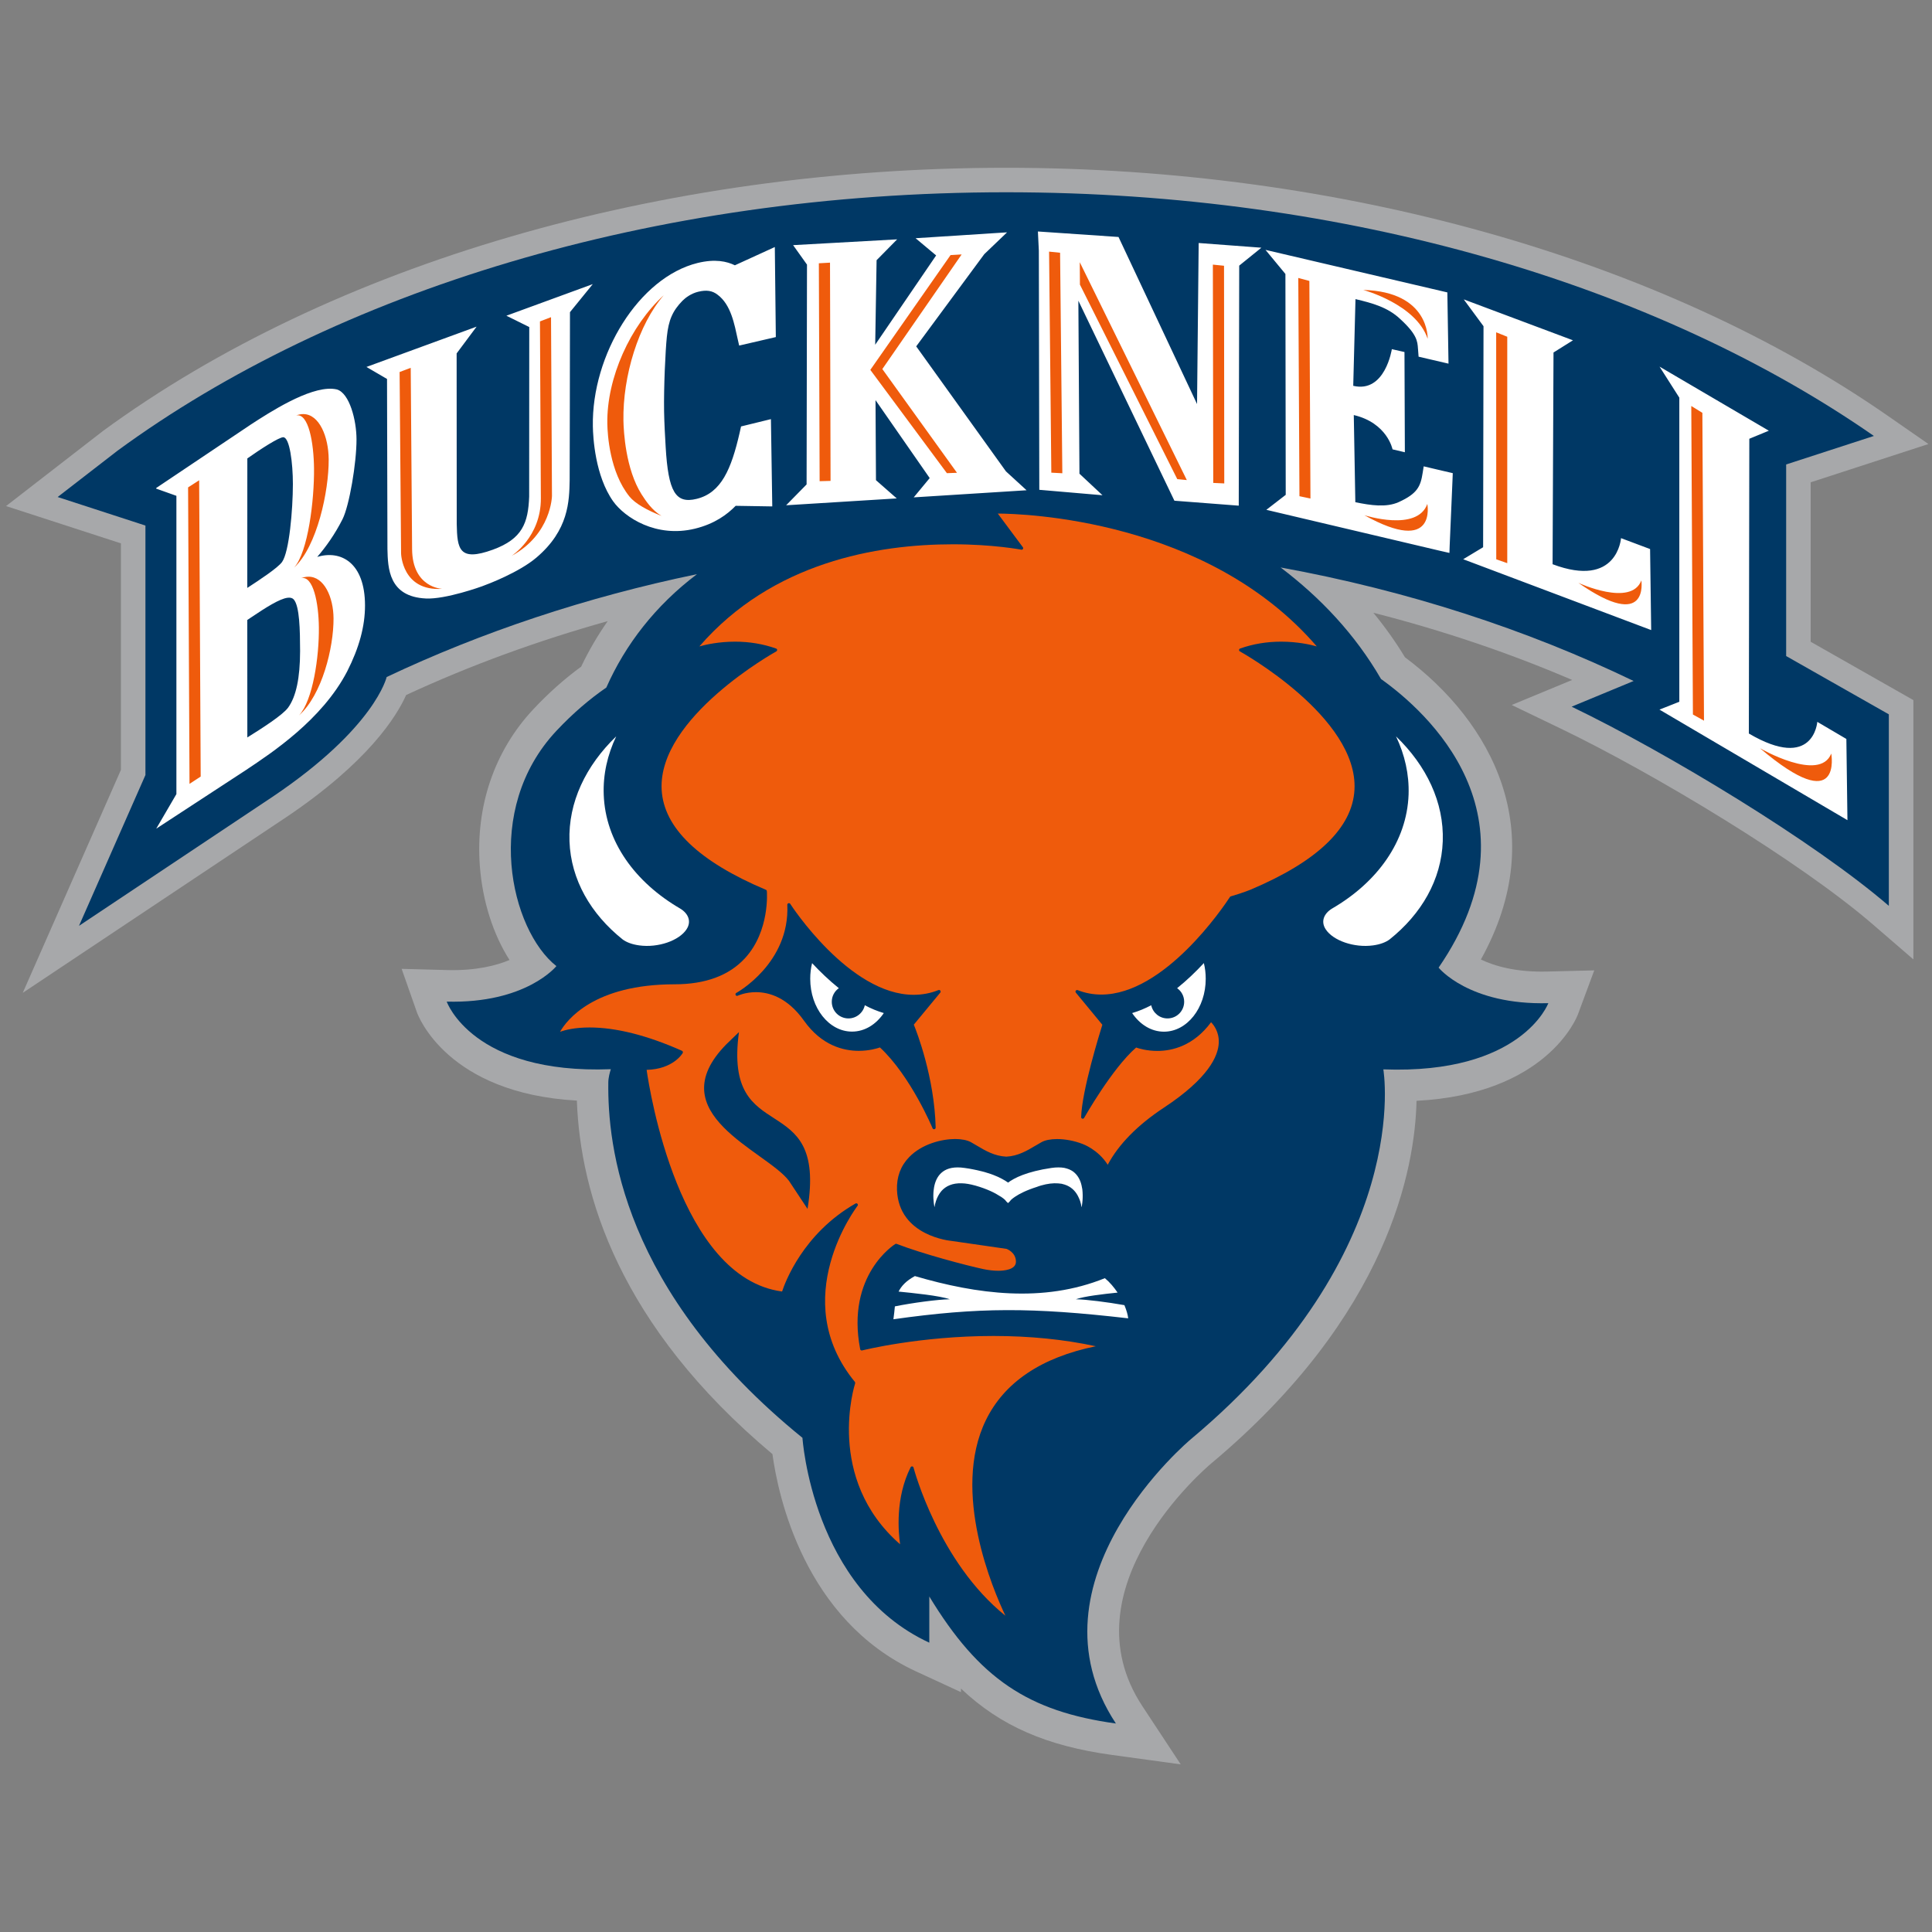 <svg width="201" height="201" viewBox="0 0 201 201" fill="none" xmlns="http://www.w3.org/2000/svg">
<rect x="0" y="0" width="201" height="201" fill="#808080" stroke="none"/>
<g clip-path="url(#clip0_15016_302178)">
<path d="M188.377 50.178L200.629 46.195L196.409 43.266C172.805 26.86 139.367 17.455 104.665 17.455C68.731 17.455 34.497 27.431 10.733 44.822L0.629 52.65L12.579 56.53V80.099L2.367 103.294L29.817 84.993C38.312 79.272 41.262 74.534 42.254 72.308C48.925 69.214 55.951 66.655 63.223 64.62C62.179 66.11 61.254 67.688 60.463 69.358C58.726 70.627 57.055 72.113 55.488 73.788C51.433 78.111 49.459 83.902 49.922 90.096C50.2 93.77 51.315 97.229 53.011 99.876C51.603 100.467 49.495 100.996 46.561 100.924L41.786 100.796L43.369 105.303C43.498 105.663 46.499 113.747 60.016 114.503C60.365 124.257 64.42 137.913 80.362 151.28C80.964 155.669 83.693 168.518 95.303 173.888L99.975 176.046V175.671C104.122 179.608 108.963 181.648 115.65 182.574L122.84 183.56L118.847 177.501C110.788 165.274 125.374 152.79 125.996 152.266C144.513 136.781 147.221 121.471 147.371 114.527C160.933 113.818 164.043 105.867 164.171 105.512L165.862 100.954L161 101.077C157.7 101.165 155.46 100.496 154.067 99.823C161.457 86.538 155.161 75.072 146.167 68.38C145.181 66.746 144.076 65.204 142.878 63.75C150.027 65.569 156.955 67.903 163.565 70.74L157.274 73.345L162.408 75.817C172.04 80.458 187.186 89.56 194.848 96.174L199.062 99.813V72.836L188.378 66.766V50.177L188.377 50.178Z" fill="#A7A8AA"/>
<path d="M185.827 68.251V48.321L194.954 45.355C172.526 29.768 140.379 20.003 104.665 20.003C67.805 20.003 34.743 30.405 12.242 46.877L5.998 51.708L15.131 54.678V80.632L8.218 96.322L28.391 82.873C39.055 75.693 40.226 70.435 40.226 70.435C50.14 65.748 60.995 62.12 72.512 59.735C68.184 63.003 65.049 67.074 63.081 71.53C61.37 72.707 59.622 74.187 57.885 76.037C50.176 84.26 53.126 96.754 57.885 100.511C57.885 100.511 54.755 104.422 46.476 104.206C46.476 104.206 49.138 111.782 63.549 111.237C63.447 111.556 63.292 112.101 63.287 112.604C63.2 119.049 64.685 134.334 83.485 149.587C83.485 149.587 84.487 165.258 96.682 170.901V166.095C101.883 174.663 106.992 178.055 116.094 179.309C106.288 164.425 123.88 149.742 123.88 149.742C147.234 130.212 143.918 111.254 143.918 111.254C158.33 111.798 161.084 104.367 161.084 104.367C152.799 104.583 149.669 100.671 149.669 100.671C160.569 84.79 148.384 73.993 143.677 70.642C140.994 66.001 137.365 62.162 133.228 59.037C146.426 61.443 158.802 65.472 169.959 70.848L163.509 73.52C173.402 78.284 188.789 87.582 196.509 94.242V74.317L185.825 68.252L185.827 68.251Z" fill="#003865"/>
<path d="M128.992 67.769C128.936 67.738 128.9 67.677 128.91 67.61C128.915 67.548 128.956 67.492 129.018 67.471C130.349 66.998 131.783 66.757 133.278 66.757C134.949 66.757 136.285 67.049 136.994 67.25C125.564 53.985 106.405 53.441 103.809 53.43L106.414 56.93C106.456 56.982 106.461 57.059 106.425 57.115C106.389 57.172 106.322 57.203 106.255 57.187C106.224 57.182 103.331 56.627 99.137 56.627C91.258 56.627 80.348 58.488 72.762 67.25C73.471 67.05 74.808 66.757 76.478 66.757C77.973 66.757 79.407 66.998 80.738 67.471C80.8 67.492 80.846 67.548 80.852 67.61C80.857 67.677 80.821 67.738 80.764 67.769C80.641 67.836 68.445 74.63 68.836 82.154C69.046 86.122 72.695 89.627 79.684 92.572C79.741 92.597 79.777 92.649 79.782 92.71C79.787 92.751 80.116 96.837 77.521 99.674C75.866 101.483 73.399 102.403 70.197 102.403C61.789 102.403 58.962 106.119 58.264 107.348C58.783 107.157 59.79 106.895 61.337 106.895C64.092 106.895 67.325 107.712 70.953 109.321C70.994 109.342 71.025 109.378 71.04 109.424C71.056 109.465 71.051 109.516 71.025 109.557C70.989 109.624 70.023 111.238 67.273 111.305C67.571 113.417 70.65 132.942 81.366 134.365C81.659 133.466 83.524 128.342 89.003 125.212C89.07 125.171 89.157 125.186 89.209 125.243C89.26 125.305 89.265 125.392 89.214 125.454C89.142 125.551 81.844 135.116 88.936 143.765C88.972 143.811 88.982 143.868 88.967 143.924C88.931 144.022 85.796 153.818 93.644 160.663C93.464 159.42 93.13 155.848 94.738 152.651C94.764 152.595 94.821 152.559 94.882 152.559H94.903C94.97 152.569 95.026 152.615 95.042 152.682C95.067 152.785 97.652 162.524 104.601 168.095C103.337 165.448 98.937 155.221 102.561 147.764C104.483 143.811 108.332 141.221 114.006 140.06C110.717 139.35 107.135 138.991 103.352 138.991C95.694 138.991 89.753 140.481 89.692 140.497C89.65 140.507 89.599 140.496 89.563 140.476C89.527 140.45 89.496 140.409 89.491 140.368C87.996 132.628 93.094 129.452 93.145 129.421C93.186 129.396 93.243 129.391 93.289 129.411C95.936 130.439 100.562 131.662 102.299 132.032C102.843 132.145 103.378 132.207 103.856 132.207C104.411 132.207 105.696 132.114 105.696 131.266C105.696 130.29 104.76 129.946 104.719 129.93L98.968 129.098C98.922 129.093 93.5 128.609 93.32 123.794C93.274 122.452 93.695 121.306 94.579 120.391C95.921 118.999 98.002 118.5 99.369 118.5C100.048 118.5 100.628 118.618 101.004 118.824C101.209 118.942 101.41 119.06 101.615 119.178C102.52 119.718 103.46 120.273 104.694 120.335C105.907 120.273 106.842 119.718 107.752 119.178C107.957 119.06 108.158 118.942 108.363 118.824C108.733 118.618 109.304 118.505 109.972 118.505C110.83 118.505 111.771 118.685 112.614 119.009C112.68 119.035 114.238 119.59 115.245 121.178C116.391 119.035 118.354 117.041 121.089 115.237C125.704 112.194 126.742 109.887 126.798 108.489C126.845 107.348 126.259 106.618 125.997 106.35C124.172 108.812 121.957 109.336 120.41 109.336C119.305 109.336 118.473 109.079 118.2 108.982C115.697 111.161 112.819 116.254 112.788 116.306C112.752 116.372 112.675 116.403 112.598 116.383C112.526 116.362 112.48 116.295 112.48 116.218C112.562 113.433 114.428 107.44 114.685 106.613L111.93 103.272C111.879 103.21 111.879 103.128 111.92 103.072C111.966 103.01 112.043 102.984 112.115 103.01C112.901 103.318 113.724 103.472 114.572 103.472C121.14 103.477 127.276 94.365 127.955 93.327C127.975 93.291 128.006 93.266 128.047 93.255C129.286 92.895 130.067 92.577 130.072 92.572C137.062 89.627 140.71 86.122 140.916 82.154C141.312 74.625 129.115 67.836 128.992 67.769Z" fill="#EF5B0C"/>
<path d="M82.03 93.968C81.957 93.988 81.909 94.06 81.909 94.132C82.191 100.206 76.657 103.271 76.601 103.303C76.523 103.343 76.493 103.44 76.535 103.521C76.576 103.602 76.673 103.634 76.75 103.593C76.76 103.585 77.531 103.222 78.652 103.222C79.967 103.222 81.901 103.731 83.651 106.198C85.49 108.787 87.764 109.327 89.344 109.327C90.441 109.327 91.272 109.069 91.546 108.973C94.732 111.932 97.006 117.328 97.022 117.384C97.054 117.449 97.111 117.481 97.183 117.481H97.208C97.288 117.465 97.345 117.392 97.345 117.311C97.216 112.077 95.369 107.319 95.07 106.602L97.829 103.263C97.877 103.206 97.869 103.126 97.829 103.061C97.788 103.005 97.708 102.981 97.635 103.005C96.812 103.335 95.941 103.497 95.054 103.497C88.353 103.497 82.272 94.132 82.215 94.034C82.175 93.973 82.094 93.948 82.03 93.968ZM76.879 107.376L75.578 108.634C68.476 115.844 79.68 119.707 82.078 122.844L84.014 125.771C86.103 112.957 75.204 119.691 76.879 107.376Z" fill="#003865"/>
<path d="M107.981 24.083L108.078 26.084L108.126 50.958L114.699 51.523L112.303 49.282L112.19 31.284L122.182 52.093L128.876 52.608L128.924 27.635L131.231 25.77L124.707 25.282L124.537 42.036L116.368 24.655L107.981 24.083ZM104.771 24.173L103.723 24.239L95.255 24.784L97.392 26.574L91.053 35.865L91.198 27.071L93.336 24.902L82.513 25.504L83.957 27.529L83.916 50.399L81.787 52.567L93.295 51.854L91.134 49.958L91.086 41.627L96.723 49.737L95.061 51.745L106.803 51.005L104.658 49.042L95.32 36.035L102.4 26.444L104.771 24.173ZM80.61 25.7L76.455 27.6C75.627 27.195 74.408 26.913 72.578 27.359C66.478 28.86 61.545 36.892 61.679 44.355C61.699 45.511 61.91 49.499 63.791 52.156C64.999 53.842 68.261 55.986 72.306 55C74.367 54.496 75.674 53.508 76.537 52.624L80.345 52.686L80.205 43.605L77.096 44.366L76.948 45.033C76.079 48.811 75.036 51.278 72.476 51.9C70.281 52.439 69.526 51.17 69.253 46.483C69.186 45.363 69.115 44.093 69.09 42.824C69.049 40.259 69.224 36.517 69.378 35.027C69.558 33.3 69.968 32.349 71.011 31.28C71.325 30.971 71.895 30.535 72.631 30.355C73.51 30.139 74.115 30.237 74.665 30.669C76.058 31.712 76.408 33.747 76.757 35.32L76.901 35.952L80.715 35.068L80.61 25.7ZM131.658 25.996L133.731 28.503L133.763 51.482L131.747 53.04L149.803 57.3L150.795 57.526L150.82 56.79L151.11 50.038L151.142 49.225L150.061 48.975L149.029 48.732L148.118 48.517L148.013 49.179C147.795 50.588 147.481 51.349 145.505 52.243C144.223 52.813 142.618 52.582 141.005 52.248L140.844 43.181C144.336 44.004 144.876 46.749 144.876 46.749L146.158 47.051L146.118 36.624L144.803 36.326C144.803 36.326 144.11 40.926 140.787 40.14L141.021 31.119C142.763 31.53 144.384 31.972 145.658 33.175C147.424 34.788 147.473 35.514 147.521 36.275L147.529 36.347L147.586 37.108L150.699 37.833L150.578 30.421L131.658 25.996ZM61.671 29.558L52.683 32.847L55.062 34.024L55.053 51.668C54.949 54.397 54.359 56.062 51.275 57.188C47.75 58.467 47.569 57.105 47.517 54.521C47.517 54.536 47.507 39.678 47.507 36.769L49.584 33.983L38.123 38.177L40.265 39.426L40.308 57.121C40.354 59.105 40.43 62.085 44.31 62.265C46.371 62.368 50.129 61.006 50.165 60.991C50.792 60.765 54.009 59.542 55.813 58.005C59.174 55.147 59.225 52.14 59.266 49.94C59.266 49.935 59.303 35.371 59.298 32.477L61.671 29.558ZM152.284 31.147L154.341 33.938L154.3 56.932L152.228 58.181L171.784 65.551L171.671 57.122L168.647 55.987C168.647 55.987 168.284 61.248 161.526 58.7L161.623 36.673L163.647 35.404L152.284 31.147ZM172.655 38.144L174.712 41.371V73.009L172.647 73.826L192.203 85.328L192.091 76.879L189.066 75.1C189.066 75.1 188.712 80.287 181.945 76.313L181.994 45.648L184.026 44.81L172.655 38.144ZM34.582 40.449C32.086 40.285 28.077 42.878 26.077 44.179L26.061 44.189C26.01 44.225 25.995 44.235 25.995 44.235L16.25 50.771V50.835L18.352 51.584V82.616L16.254 86.213L25.598 80.108C28.296 78.305 33.492 74.892 36.113 69.86C37.367 67.393 37.975 65.163 37.975 62.988C37.97 58.533 35.461 57.196 33.004 57.942C33.898 56.904 34.834 55.603 35.636 54.015C36.35 52.592 37.095 48.151 37.09 45.721C37.09 43.721 36.365 40.915 35.06 40.52C34.907 40.483 34.748 40.459 34.582 40.449ZM29.479 45.489C30.131 45.52 30.471 48.142 30.471 50.367C30.466 53.065 30.09 57.417 29.345 58.466C28.903 59.088 26.95 60.367 25.727 61.164L25.732 47.694C27.058 46.758 29.037 45.468 29.479 45.489ZM29.917 62.19C30.194 62.154 30.408 62.204 30.553 62.357C31.175 63.046 31.216 65.579 31.221 67.733C31.216 70.538 30.809 72.461 29.977 73.617C29.411 74.393 27.289 75.751 25.732 76.722L25.727 64.501C25.825 64.438 25.917 64.376 26.004 64.314C27.704 63.17 29.087 62.297 29.917 62.19ZM64.109 76.609C60.949 79.656 59.105 83.474 59.248 87.524C59.392 91.533 61.469 95.09 64.778 97.736C65.19 98.043 65.79 98.26 66.51 98.357C68.463 98.623 70.662 97.865 71.433 96.671C71.957 95.86 71.613 95.033 70.755 94.519C66.083 91.8 62.985 87.565 62.81 82.672C62.732 80.565 63.199 78.52 64.109 76.609ZM145.238 76.609C146.149 78.52 146.617 80.565 146.545 82.672C146.367 87.565 143.27 91.8 138.593 94.519C137.738 95.033 137.391 95.86 137.915 96.671C138.682 97.865 140.891 98.623 142.843 98.357C143.561 98.26 144.157 98.043 144.569 97.736C147.883 95.09 149.956 91.533 150.101 87.524C150.246 83.474 148.399 79.656 145.238 76.609ZM125.246 100.196C124.432 101.075 123.496 101.978 122.464 102.809C122.907 103.115 123.198 103.631 123.198 104.22C123.198 105.18 122.424 105.954 121.464 105.954C120.633 105.954 119.94 105.373 119.77 104.583C119.125 104.922 118.464 105.196 117.786 105.397C118.585 106.583 119.77 107.333 121.093 107.333C123.496 107.333 125.44 104.873 125.44 101.833C125.44 101.26 125.375 100.72 125.246 100.196ZM84.488 100.204C84.359 100.712 84.294 101.26 84.294 101.833C84.294 104.873 86.246 107.325 88.641 107.325C89.972 107.325 91.149 106.575 91.948 105.397C91.27 105.196 90.609 104.922 89.972 104.583C89.802 105.365 89.101 105.954 88.27 105.954C87.311 105.954 86.536 105.18 86.536 104.22C86.536 103.631 86.827 103.115 87.27 102.809C86.238 101.978 85.302 101.075 84.488 100.204ZM99.633 121.454C99.19 121.454 98.819 121.526 98.512 121.655C98.214 121.784 97.972 121.962 97.778 122.18C97.399 122.607 97.214 123.18 97.149 123.728C97.125 123.865 97.117 124.002 97.109 124.131C97.069 124.93 97.222 125.591 97.222 125.591C97.254 125.373 97.311 125.155 97.375 124.954C97.504 124.559 97.698 124.196 97.956 123.897C98.415 123.389 99.093 123.075 100.053 123.107C100.472 123.115 100.932 123.196 101.456 123.341H101.464C102.73 123.704 103.528 124.115 104.044 124.454C104.077 124.47 104.125 124.494 104.157 124.518C104.327 124.631 104.456 124.736 104.561 124.833C104.641 124.946 104.746 125.059 104.867 125.163H104.875C104.996 125.059 105.101 124.946 105.182 124.833C105.286 124.736 105.415 124.631 105.585 124.518C106.044 124.204 106.786 123.825 107.883 123.478C108.02 123.43 108.133 123.381 108.286 123.341C108.98 123.139 109.577 123.075 110.085 123.115C110.214 123.123 110.327 123.139 110.448 123.155C110.561 123.18 110.674 123.212 110.77 123.244C111.399 123.446 111.835 123.857 112.125 124.389C112.222 124.567 112.303 124.76 112.375 124.954C112.44 125.155 112.488 125.373 112.52 125.591V125.583C112.52 125.583 112.528 125.583 112.528 125.591C112.528 125.591 112.593 125.293 112.625 124.865C112.649 124.543 112.649 124.139 112.601 123.728C112.577 123.591 112.553 123.454 112.52 123.317C112.488 123.18 112.448 123.043 112.399 122.913C112.294 122.647 112.157 122.397 111.964 122.18C111.867 122.075 111.762 121.97 111.641 121.881C111.512 121.793 111.383 121.72 111.23 121.655C111.077 121.591 110.907 121.543 110.722 121.502C110.536 121.47 110.335 121.454 110.109 121.454C109.891 121.454 109.649 121.47 109.383 121.51C108.101 121.696 107.133 121.962 106.399 122.236C105.674 122.51 105.19 122.801 104.875 123.034C104.714 122.922 104.512 122.784 104.262 122.655C104.012 122.518 103.706 122.373 103.343 122.236C103.157 122.163 102.964 122.099 102.746 122.034C102.536 121.962 102.303 121.897 102.061 121.841H102.053C101.811 121.776 101.544 121.72 101.262 121.663C100.98 121.607 100.682 121.551 100.359 121.51H100.351C100.093 121.47 99.851 121.454 99.633 121.454ZM95.182 132.76C94.262 133.26 93.77 133.801 93.488 134.373C94.932 134.518 97.762 134.793 98.811 135.172C97.609 135.188 94.907 135.543 93.101 135.913C93.052 136.349 93.02 136.793 92.948 137.252C101.843 136.002 107.343 136.002 117.375 137.155C117.335 136.784 117.198 136.309 116.98 135.784C115.222 135.47 112.988 135.188 111.932 135.172C112.77 134.865 114.762 134.631 116.27 134.478C115.899 133.93 115.464 133.405 114.948 132.978C108.52 135.583 101.617 134.647 95.182 132.76Z" fill="white"/>
<path d="M109.143 26.177L109.377 49.175L110.522 49.236L110.288 26.295L109.143 26.177ZM100.046 26.472L98.893 26.538L90.546 38.481L98.514 49.228L99.562 49.188L91.796 38.395L100.046 26.472ZM112.336 27.281L112.352 29.609L122.481 49.847L123.473 49.945L112.336 27.281ZM86.352 27.325L85.191 27.391L85.272 50.062L86.409 50.031L86.352 27.325ZM126.183 27.53L126.223 50.241L127.369 50.294L127.344 27.648L126.183 27.53ZM135.07 28.918L135.191 51.624L136.336 51.865L136.223 29.227L135.07 28.918ZM141.828 30.164C141.828 30.164 147.328 31.643 148.53 35.247C148.53 35.247 148.748 30.348 141.828 30.164ZM69.059 30.714C65.595 33.865 63.106 39.297 63.184 44.077C63.204 45.212 63.431 49.103 65.482 51.652C66.093 52.408 67.362 53.096 68.816 53.672C67.809 53.065 67.192 52.119 66.745 51.426C65.085 48.794 64.885 44.905 64.86 43.769C64.777 39.134 66.427 33.737 69.059 30.714ZM57.327 32.998L56.176 33.439L56.269 51.834C56.3 55.868 53.217 57.836 53.217 57.836C57.374 55.585 57.425 51.588 57.425 51.588L57.327 32.998ZM155.658 34.572L155.666 58.188L156.811 58.59V35.035L155.658 34.572ZM42.73 38.268L41.574 38.704L41.727 57.586C41.727 57.586 41.825 61.539 46.003 61.26C46.003 61.26 42.905 61.169 42.873 57.129L42.73 38.268ZM175.956 42.239L176.126 74.335L177.279 74.977L177.11 42.948L175.956 42.239ZM31.561 43.079C31.325 43.077 31.074 43.123 30.809 43.222C32.1 42.94 32.644 46.06 32.67 48.757C32.701 52.027 32.053 57.427 30.599 59.051C32.999 56.846 34.217 51.076 34.196 47.797C34.183 45.431 33.218 43.093 31.561 43.079ZM20.72 49.967L19.568 50.707L19.716 81.55L20.879 80.793L20.72 49.967ZM148.494 52.429C147.446 55.374 141.946 53.601 141.946 53.601C149.535 57.82 148.494 52.429 148.494 52.429ZM32.067 59.998C31.831 60.002 31.581 60.051 31.318 60.15C32.598 59.857 33.148 62.75 33.174 65.263C33.209 68.301 32.561 72.854 31.112 74.427C33.512 72.273 34.716 67.381 34.7 64.334C34.687 62.121 33.717 59.968 32.067 59.998ZM170.761 60.386C169.704 63.182 164.212 60.639 164.212 60.639C171.615 65.804 170.761 60.386 170.761 60.386ZM183.107 77.848C191.752 85.187 190.519 78.398 190.519 78.398C189.325 81.44 183.107 77.848 183.107 77.848Z" fill="#EF5B0C"/>
</g>
<defs>
<clipPath id="clip0_15016_302178">
<rect width="200" height="200" fill="white" transform="translate(0.629 0.508)"/>
</clipPath>
</defs>
</svg>
